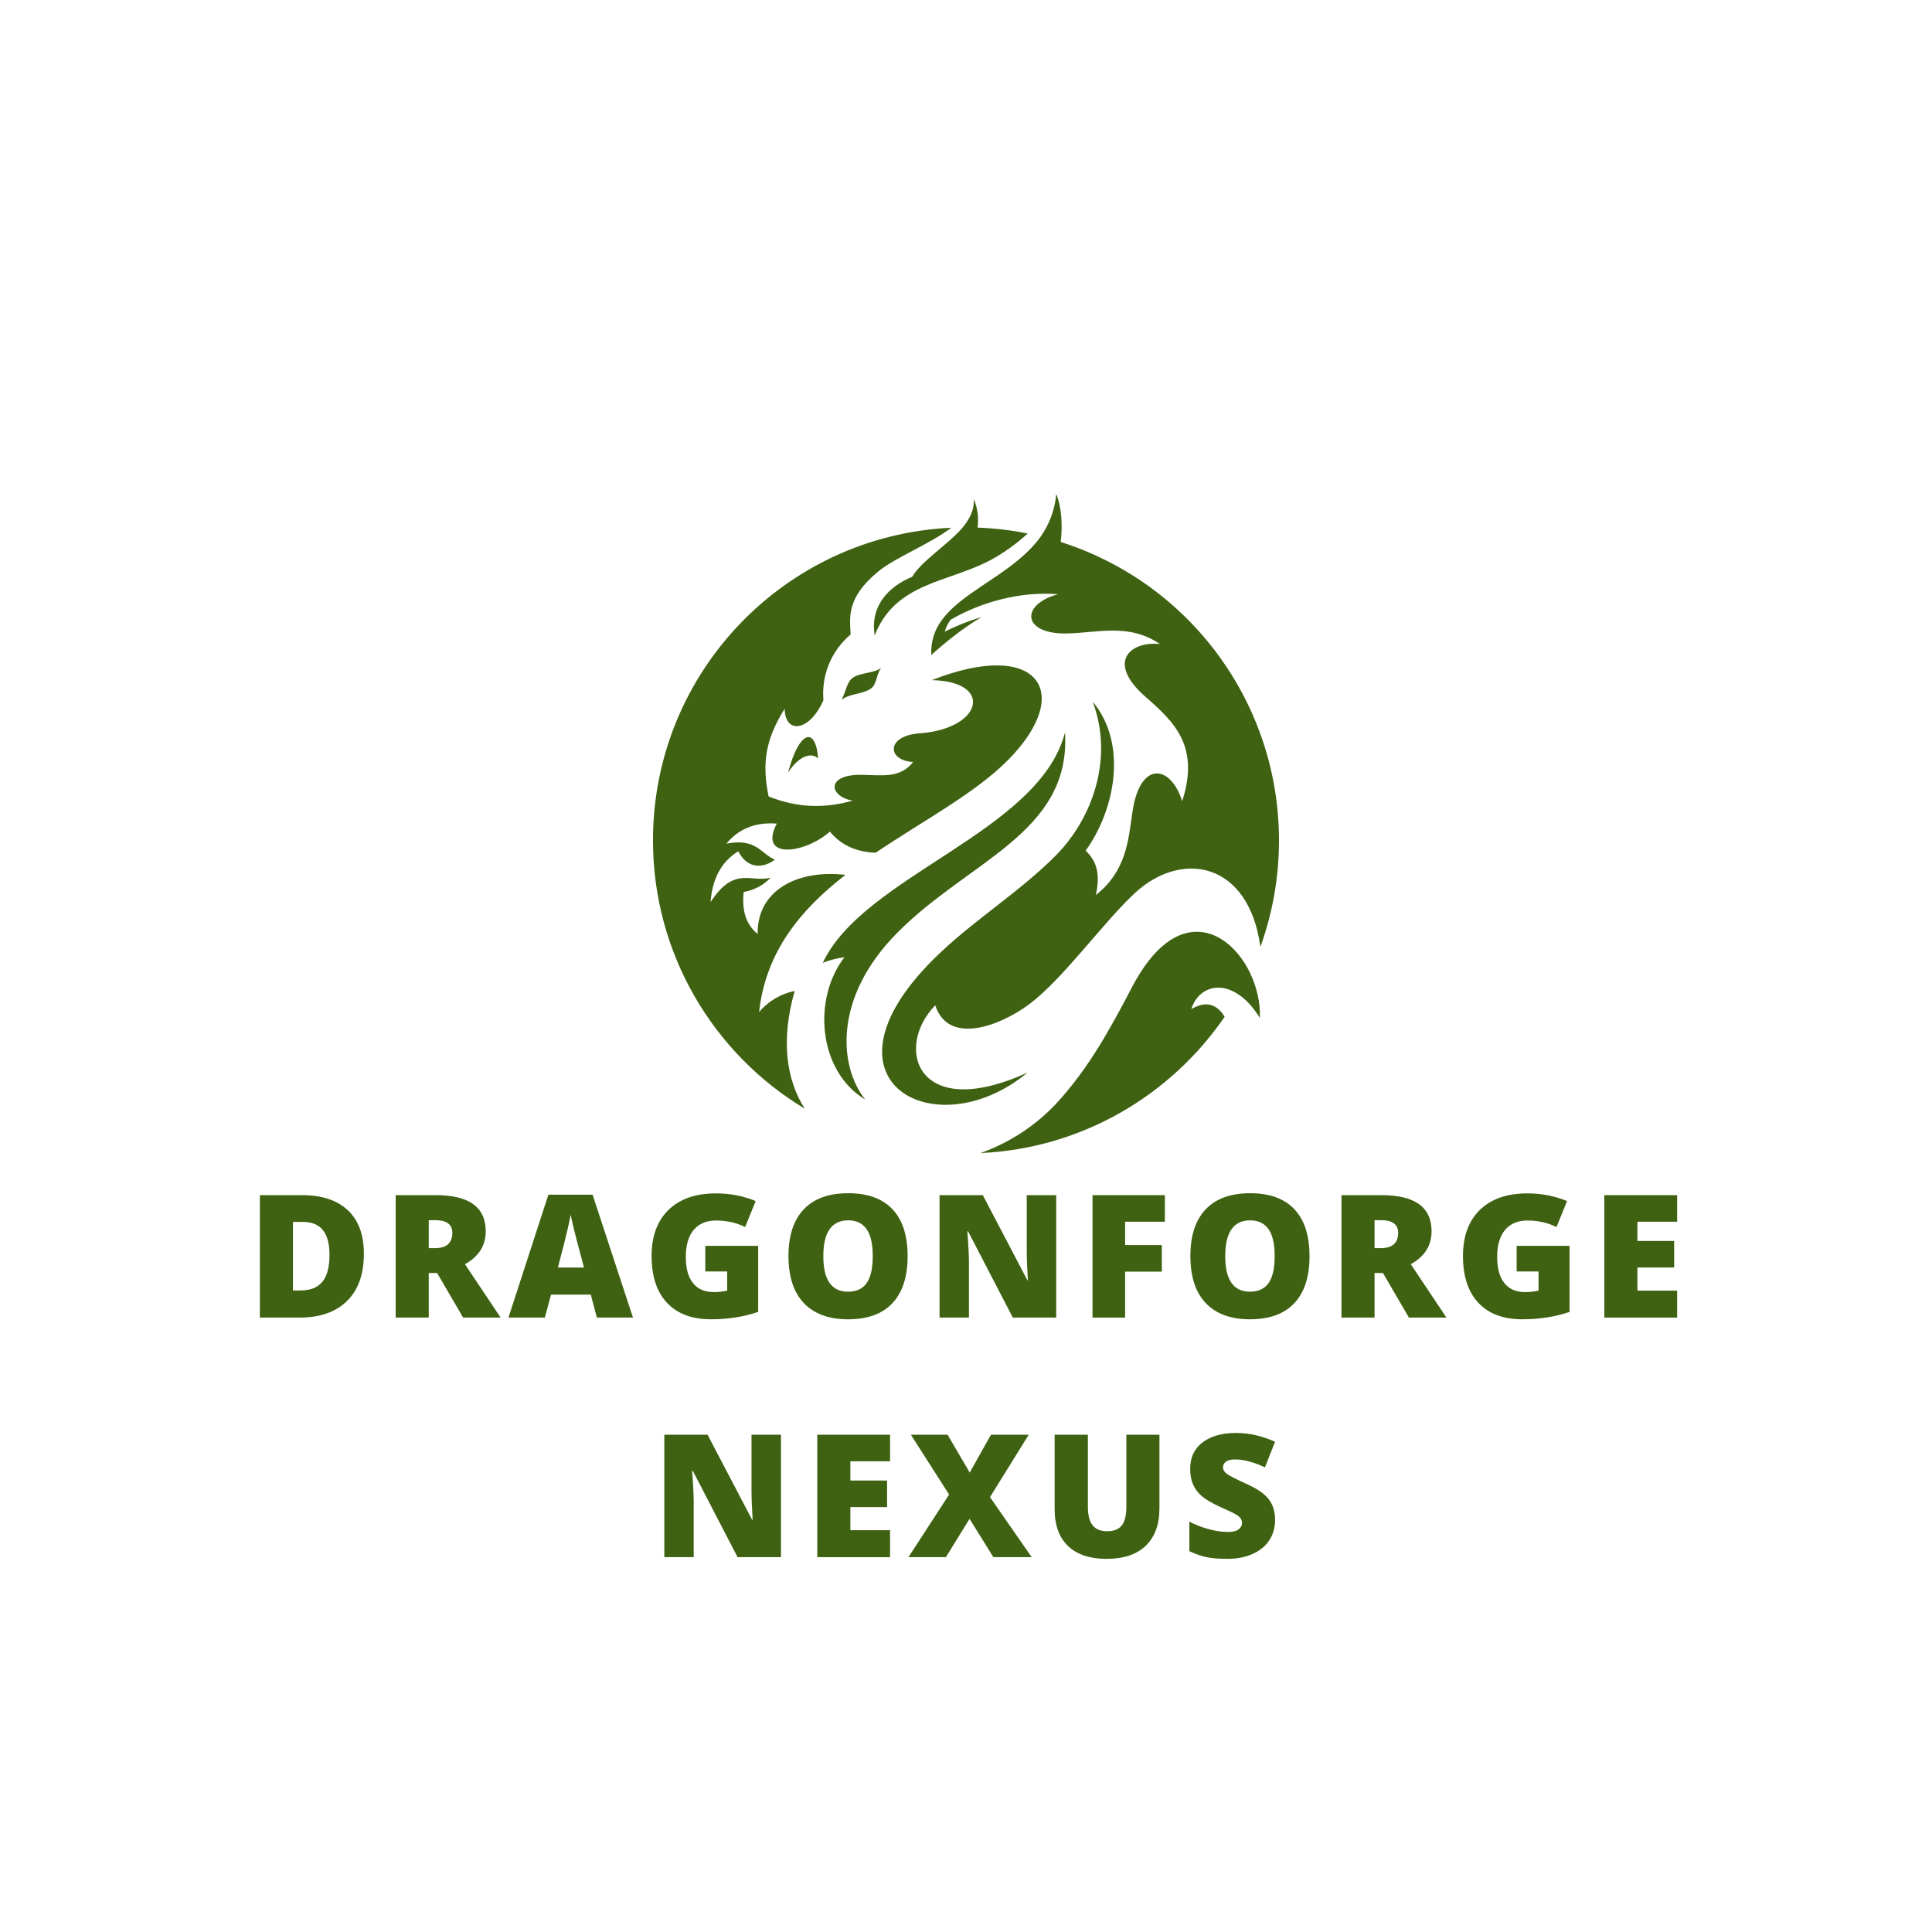 <svg xmlns="http://www.w3.org/2000/svg" xmlns:xlink="http://www.w3.org/1999/xlink" width="500" zoomAndPan="magnify" viewBox="0 0 375 375" height="500" preserveAspectRatio="xMidYMid meet" version="1.0"><defs><g/><clipPath id="c5bf78dda2"><path d="M 126.715 95.855 L 248.215 95.855 L 248.215 224 L 126.715 224 Z M 126.715 95.855 " clip-rule="nonzero"/></clipPath></defs><g clip-path="url(#c5bf78dda2)"><path fill="#3f6212" d="M 147.34 196.457 C 149.133 194.281 151.641 192.875 154.25 192.336 C 151.488 201.984 152.664 209.637 156.195 215.188 C 138.539 204.57 126.742 185.195 126.742 163.109 C 126.742 130.508 152.41 103.918 184.652 102.434 C 180.227 105.762 173.879 108.141 170.5 110.902 C 164.156 116.074 164.973 119.988 165.102 123.164 C 161.34 126.309 159.422 131.07 159.828 135.906 C 157.066 142.176 152.332 142.434 152.305 137.57 C 148.594 143.48 147.852 148.141 149.184 154.59 C 154.918 156.867 160.059 156.918 165.512 155.406 C 160.855 154.59 160.215 150.238 167.379 150.391 C 171.141 150.469 174.723 151.109 177.23 147.91 C 172.141 147.602 171.91 142.816 178.539 142.332 C 190.77 141.434 192.867 132.246 180.867 132.016 C 201.34 123.93 208.66 134.219 195.812 147.371 C 189.363 153.949 179.281 159.219 169.965 165.516 C 166.383 165.387 163.336 164.16 161.082 161.422 C 156.172 165.746 147.109 166.898 150.77 159.859 C 146.242 159.527 143.195 161.113 140.996 163.75 C 146.703 162.648 147.547 165.543 150.387 166.871 C 148.363 168.406 145.191 168.918 143.297 165.234 C 139.895 167.332 138.23 170.738 137.922 175.113 C 142.555 167.895 145.934 171.453 149.617 170.328 C 148.312 171.684 146.648 172.707 144.348 173.141 C 143.91 177.34 145.141 179.695 147.059 181.281 C 146.934 172.477 155.273 168.742 164.105 169.816 C 155.531 176.445 148.621 184.633 147.34 196.457 Z M 152.973 149.93 C 155.504 146.117 157.887 146.219 158.805 147.242 C 158.293 140.719 155.02 142.023 152.973 149.93 Z M 177.055 111.953 C 172.266 113.949 168.863 117.762 169.785 123.34 C 173.777 113.004 184.09 113.105 192.332 108.676 C 194.738 107.371 197.246 105.605 199.473 103.559 C 196.246 102.895 193.023 102.535 189.746 102.406 C 190.004 100.336 189.723 98.492 188.98 96.855 C 189.184 98.977 188.133 100.922 186.574 102.715 C 183.555 106.016 178.844 108.934 177.055 111.953 Z M 163.336 135.828 C 165.129 134.5 167.609 134.805 169.195 133.527 C 170.219 132.707 170.145 130.531 171.141 129.559 C 169.605 130.789 166.895 130.457 165.359 131.684 C 164.309 132.555 164.105 134.523 163.336 135.828 Z M 205.895 105.195 C 206.277 101.59 206.023 98.441 205.023 95.855 C 204.719 99.207 203.566 101.922 201.93 104.25 C 195.094 113.617 180.199 116.227 180.766 127.129 C 183.707 124.492 186.855 121.961 190.539 119.758 C 188.059 120.5 185.676 121.449 183.375 122.598 C 183.605 121.781 183.988 121.012 184.5 120.297 C 190.566 116.789 198.062 114.77 205.383 115.332 C 198.012 117.328 198.395 123.035 206.867 122.957 C 213.137 122.879 218.973 120.859 225.141 125.004 C 219.383 124.418 214.648 128.484 222.297 135.215 C 227.953 140.156 232.895 144.812 229.465 155.508 C 227.188 148.344 221.273 147.652 219.816 157.531 C 218.996 163.035 218.691 168.996 212.703 173.73 C 213.52 169.996 213.086 167.383 210.73 165.105 C 216.465 157.148 218.922 144.328 212.086 136.188 C 216.184 147.039 212.141 158.707 205.023 165.949 C 198.219 172.859 189.465 178.312 182.426 184.992 C 156.402 209.609 181.453 223.148 199.418 208.203 C 178.027 217.926 173.469 203.418 181.531 195.125 C 184.039 202.879 193.918 199.246 199.703 194.973 C 206.305 190.082 214.188 178.953 220.355 173.27 C 229.438 164.953 242.387 167.281 244.641 183.789 C 246.969 177.34 248.25 170.379 248.25 163.137 C 248.25 136.625 231.129 113.258 205.895 105.195 Z M 174.109 181.102 C 188.008 167.027 207.918 161.676 206.715 142.176 C 201.723 161.523 167.637 169.918 159.703 186.883 C 161.109 186.32 162.492 185.988 163.898 185.809 C 157.656 193.898 158.805 207.922 167.941 213.422 C 162.902 207.129 161.598 193.77 174.109 181.102 Z M 219.715 191.621 C 215.566 199.551 211.551 206.922 205.562 213.602 C 201.238 218.438 195.887 221.816 190.309 223.812 C 209.988 222.918 227.238 212.629 237.703 197.352 C 236.219 194.945 234.148 194.152 231.23 195.867 C 232.355 192.156 236.27 190.238 240.391 193.027 C 241.801 193.949 243.207 195.434 244.539 197.582 C 244.664 194.641 243.922 191.516 242.594 188.754 C 238.395 180.152 228.211 175.367 219.715 191.621 Z M 219.715 191.621 " fill-opacity="1" fill-rule="evenodd"/></g><g fill="#3f6212" fill-opacity="1"><g transform="translate(47.879, 255.745)"><g><path d="M 22.75 -12.391 C 22.75 -8.422 21.656 -5.363 19.469 -3.219 C 17.281 -1.07 14.211 0 10.266 0 L 2.562 0 L 2.562 -23.766 L 10.797 -23.766 C 14.609 -23.766 17.551 -22.789 19.625 -20.844 C 21.707 -18.895 22.75 -16.078 22.75 -12.391 Z M 16.078 -12.156 C 16.078 -14.332 15.645 -15.945 14.781 -17 C 13.926 -18.051 12.617 -18.578 10.859 -18.578 L 8.984 -18.578 L 8.984 -5.266 L 10.422 -5.266 C 12.367 -5.266 13.797 -5.832 14.703 -6.969 C 15.617 -8.102 16.078 -9.832 16.078 -12.156 Z M 16.078 -12.156 "/></g></g></g><g fill="#3f6212" fill-opacity="1"><g transform="translate(74.235, 255.745)"><g><path d="M 8.984 -8.656 L 8.984 0 L 2.562 0 L 2.562 -23.766 L 10.359 -23.766 C 16.816 -23.766 20.047 -21.426 20.047 -16.75 C 20.047 -13.988 18.703 -11.859 16.016 -10.359 L 22.938 0 L 15.656 0 L 10.609 -8.656 Z M 8.984 -13.484 L 10.188 -13.484 C 12.438 -13.484 13.562 -14.473 13.562 -16.453 C 13.562 -18.086 12.461 -18.906 10.266 -18.906 L 8.984 -18.906 Z M 8.984 -13.484 "/></g></g></g><g fill="#3f6212" fill-opacity="1"><g transform="translate(98.69, 255.745)"><g><path d="M 17.156 0 L 15.984 -4.453 L 8.266 -4.453 L 7.062 0 L 0 0 L 7.75 -23.859 L 16.328 -23.859 L 24.172 0 Z M 14.656 -9.719 L 13.625 -13.625 C 13.383 -14.488 13.094 -15.609 12.75 -16.984 C 12.414 -18.359 12.191 -19.348 12.078 -19.953 C 11.984 -19.398 11.789 -18.488 11.5 -17.219 C 11.219 -15.945 10.582 -13.445 9.594 -9.719 Z M 14.656 -9.719 "/></g></g></g><g fill="#3f6212" fill-opacity="1"><g transform="translate(124.786, 255.745)"><g><path d="M 12.109 -13.922 L 22.375 -13.922 L 22.375 -1.109 C 19.582 -0.148 16.52 0.328 13.188 0.328 C 9.52 0.328 6.688 -0.734 4.688 -2.859 C 2.688 -4.984 1.688 -8.016 1.688 -11.953 C 1.688 -15.785 2.781 -18.77 4.969 -20.906 C 7.164 -23.039 10.234 -24.109 14.172 -24.109 C 15.672 -24.109 17.082 -23.969 18.406 -23.688 C 19.738 -23.406 20.898 -23.047 21.891 -22.609 L 19.844 -17.578 C 18.133 -18.422 16.254 -18.844 14.203 -18.844 C 12.328 -18.844 10.879 -18.234 9.859 -17.016 C 8.836 -15.797 8.328 -14.051 8.328 -11.781 C 8.328 -9.562 8.789 -7.867 9.719 -6.703 C 10.645 -5.535 11.977 -4.953 13.719 -4.953 C 14.676 -4.953 15.555 -5.047 16.359 -5.234 L 16.359 -8.953 L 12.109 -8.953 Z M 12.109 -13.922 "/></g></g></g><g fill="#3f6212" fill-opacity="1"><g transform="translate(151.354, 255.745)"><g><path d="M 24.812 -11.922 C 24.812 -7.922 23.828 -4.879 21.859 -2.797 C 19.898 -0.711 17.031 0.328 13.25 0.328 C 9.52 0.328 6.66 -0.719 4.672 -2.812 C 2.68 -4.906 1.688 -7.953 1.688 -11.953 C 1.688 -15.91 2.676 -18.93 4.656 -21.016 C 6.633 -23.098 9.508 -24.141 13.281 -24.141 C 17.062 -24.141 19.926 -23.102 21.875 -21.031 C 23.832 -18.969 24.812 -15.93 24.812 -11.922 Z M 8.453 -11.922 C 8.453 -7.328 10.051 -5.031 13.25 -5.031 C 14.875 -5.031 16.078 -5.586 16.859 -6.703 C 17.648 -7.816 18.047 -9.555 18.047 -11.922 C 18.047 -14.297 17.645 -16.047 16.844 -17.172 C 16.051 -18.305 14.863 -18.875 13.281 -18.875 C 10.062 -18.875 8.453 -16.555 8.453 -11.922 Z M 8.453 -11.922 "/></g></g></g><g fill="#3f6212" fill-opacity="1"><g transform="translate(179.806, 255.745)"><g><path d="M 25.203 0 L 16.781 0 L 8.094 -16.75 L 7.953 -16.75 C 8.16 -14.113 8.266 -12.102 8.266 -10.719 L 8.266 0 L 2.562 0 L 2.562 -23.766 L 10.953 -23.766 L 19.609 -7.25 L 19.703 -7.25 C 19.555 -9.645 19.484 -11.566 19.484 -13.016 L 19.484 -23.766 L 25.203 -23.766 Z M 25.203 0 "/></g></g></g><g fill="#3f6212" fill-opacity="1"><g transform="translate(209.493, 255.745)"><g><path d="M 8.891 0 L 2.562 0 L 2.562 -23.766 L 16.609 -23.766 L 16.609 -18.609 L 8.891 -18.609 L 8.891 -14.078 L 16.016 -14.078 L 16.016 -8.922 L 8.891 -8.922 Z M 8.891 0 "/></g></g></g><g fill="#3f6212" fill-opacity="1"><g transform="translate(229.365, 255.745)"><g><path d="M 24.812 -11.922 C 24.812 -7.922 23.828 -4.879 21.859 -2.797 C 19.898 -0.711 17.031 0.328 13.25 0.328 C 9.52 0.328 6.66 -0.719 4.672 -2.812 C 2.68 -4.906 1.688 -7.953 1.688 -11.953 C 1.688 -15.91 2.676 -18.93 4.656 -21.016 C 6.633 -23.098 9.508 -24.141 13.281 -24.141 C 17.062 -24.141 19.926 -23.102 21.875 -21.031 C 23.832 -18.969 24.812 -15.93 24.812 -11.922 Z M 8.453 -11.922 C 8.453 -7.328 10.051 -5.031 13.25 -5.031 C 14.875 -5.031 16.078 -5.586 16.859 -6.703 C 17.648 -7.816 18.047 -9.555 18.047 -11.922 C 18.047 -14.297 17.645 -16.047 16.844 -17.172 C 16.051 -18.305 14.863 -18.875 13.281 -18.875 C 10.062 -18.875 8.453 -16.555 8.453 -11.922 Z M 8.453 -11.922 "/></g></g></g><g fill="#3f6212" fill-opacity="1"><g transform="translate(257.818, 255.745)"><g><path d="M 8.984 -8.656 L 8.984 0 L 2.562 0 L 2.562 -23.766 L 10.359 -23.766 C 16.816 -23.766 20.047 -21.426 20.047 -16.75 C 20.047 -13.988 18.703 -11.859 16.016 -10.359 L 22.938 0 L 15.656 0 L 10.609 -8.656 Z M 8.984 -13.484 L 10.188 -13.484 C 12.438 -13.484 13.562 -14.473 13.562 -16.453 C 13.562 -18.086 12.461 -18.906 10.266 -18.906 L 8.984 -18.906 Z M 8.984 -13.484 "/></g></g></g><g fill="#3f6212" fill-opacity="1"><g transform="translate(282.272, 255.745)"><g><path d="M 12.109 -13.922 L 22.375 -13.922 L 22.375 -1.109 C 19.582 -0.148 16.52 0.328 13.188 0.328 C 9.52 0.328 6.688 -0.734 4.688 -2.859 C 2.688 -4.984 1.688 -8.016 1.688 -11.953 C 1.688 -15.785 2.781 -18.77 4.969 -20.906 C 7.164 -23.039 10.234 -24.109 14.172 -24.109 C 15.672 -24.109 17.082 -23.969 18.406 -23.688 C 19.738 -23.406 20.898 -23.047 21.891 -22.609 L 19.844 -17.578 C 18.133 -18.422 16.254 -18.844 14.203 -18.844 C 12.328 -18.844 10.879 -18.234 9.859 -17.016 C 8.836 -15.797 8.328 -14.051 8.328 -11.781 C 8.328 -9.562 8.789 -7.867 9.719 -6.703 C 10.645 -5.535 11.977 -4.953 13.719 -4.953 C 14.676 -4.953 15.555 -5.047 16.359 -5.234 L 16.359 -8.953 L 12.109 -8.953 Z M 12.109 -13.922 "/></g></g></g><g fill="#3f6212" fill-opacity="1"><g transform="translate(308.84, 255.745)"><g><path d="M 16.688 0 L 2.562 0 L 2.562 -23.766 L 16.688 -23.766 L 16.688 -18.609 L 8.984 -18.609 L 8.984 -14.875 L 16.109 -14.875 L 16.109 -9.719 L 8.984 -9.719 L 8.984 -5.234 L 16.688 -5.234 Z M 16.688 0 "/></g></g></g><g fill="#3f6212" fill-opacity="1"><g transform="translate(126.383, 302.245)"><g><path d="M 25.203 0 L 16.781 0 L 8.094 -16.75 L 7.953 -16.75 C 8.16 -14.113 8.266 -12.102 8.266 -10.719 L 8.266 0 L 2.562 0 L 2.562 -23.766 L 10.953 -23.766 L 19.609 -7.25 L 19.703 -7.25 C 19.555 -9.645 19.484 -11.566 19.484 -13.016 L 19.484 -23.766 L 25.203 -23.766 Z M 25.203 0 "/></g></g></g><g fill="#3f6212" fill-opacity="1"><g transform="translate(156.071, 302.245)"><g><path d="M 16.688 0 L 2.562 0 L 2.562 -23.766 L 16.688 -23.766 L 16.688 -18.609 L 8.984 -18.609 L 8.984 -14.875 L 16.109 -14.875 L 16.109 -9.719 L 8.984 -9.719 L 8.984 -5.234 L 16.688 -5.234 Z M 16.688 0 "/></g></g></g><g fill="#3f6212" fill-opacity="1"><g transform="translate(176.268, 302.245)"><g><path d="M 23.984 0 L 16.547 0 L 11.922 -7.438 L 7.328 0 L 0.062 0 L 7.953 -12.156 L 0.531 -23.766 L 7.656 -23.766 L 11.953 -16.422 L 16.078 -23.766 L 23.406 -23.766 L 15.891 -11.656 Z M 23.984 0 "/></g></g></g><g fill="#3f6212" fill-opacity="1"><g transform="translate(202.266, 302.245)"><g><path d="M 22.781 -23.766 L 22.781 -9.469 C 22.781 -6.352 21.898 -3.941 20.141 -2.234 C 18.379 -0.523 15.836 0.328 12.516 0.328 C 9.273 0.328 6.785 -0.5 5.047 -2.156 C 3.305 -3.82 2.438 -6.207 2.438 -9.312 L 2.438 -23.766 L 8.891 -23.766 L 8.891 -9.812 C 8.891 -8.133 9.203 -6.914 9.828 -6.156 C 10.461 -5.406 11.391 -5.031 12.609 -5.031 C 13.922 -5.031 14.875 -5.406 15.469 -6.156 C 16.062 -6.906 16.359 -8.141 16.359 -9.859 L 16.359 -23.766 Z M 22.781 -23.766 "/></g></g></g><g fill="#3f6212" fill-opacity="1"><g transform="translate(229.386, 302.245)"><g><path d="M 18.109 -7.219 C 18.109 -5.738 17.734 -4.426 16.984 -3.281 C 16.242 -2.145 15.164 -1.258 13.75 -0.625 C 12.344 0.008 10.691 0.328 8.797 0.328 C 7.211 0.328 5.883 0.219 4.812 0 C 3.738 -0.227 2.625 -0.617 1.469 -1.172 L 1.469 -6.891 C 2.688 -6.266 3.957 -5.773 5.281 -5.422 C 6.602 -5.066 7.816 -4.891 8.922 -4.891 C 9.879 -4.891 10.578 -5.055 11.016 -5.391 C 11.461 -5.723 11.688 -6.148 11.688 -6.672 C 11.688 -6.992 11.598 -7.273 11.422 -7.516 C 11.242 -7.766 10.957 -8.016 10.562 -8.266 C 10.164 -8.516 9.109 -9.02 7.391 -9.781 C 5.848 -10.488 4.688 -11.172 3.906 -11.828 C 3.133 -12.492 2.562 -13.254 2.188 -14.109 C 1.812 -14.961 1.625 -15.977 1.625 -17.156 C 1.625 -19.344 2.422 -21.047 4.016 -22.266 C 5.609 -23.492 7.797 -24.109 10.578 -24.109 C 13.047 -24.109 15.555 -23.539 18.109 -22.406 L 16.141 -17.438 C 13.922 -18.457 12.004 -18.969 10.391 -18.969 C 9.555 -18.969 8.945 -18.82 8.562 -18.531 C 8.188 -18.238 8 -17.875 8 -17.438 C 8 -16.977 8.238 -16.562 8.719 -16.188 C 9.207 -15.82 10.52 -15.148 12.656 -14.172 C 14.695 -13.254 16.113 -12.266 16.906 -11.203 C 17.707 -10.148 18.109 -8.82 18.109 -7.219 Z M 18.109 -7.219 "/></g></g></g></svg>